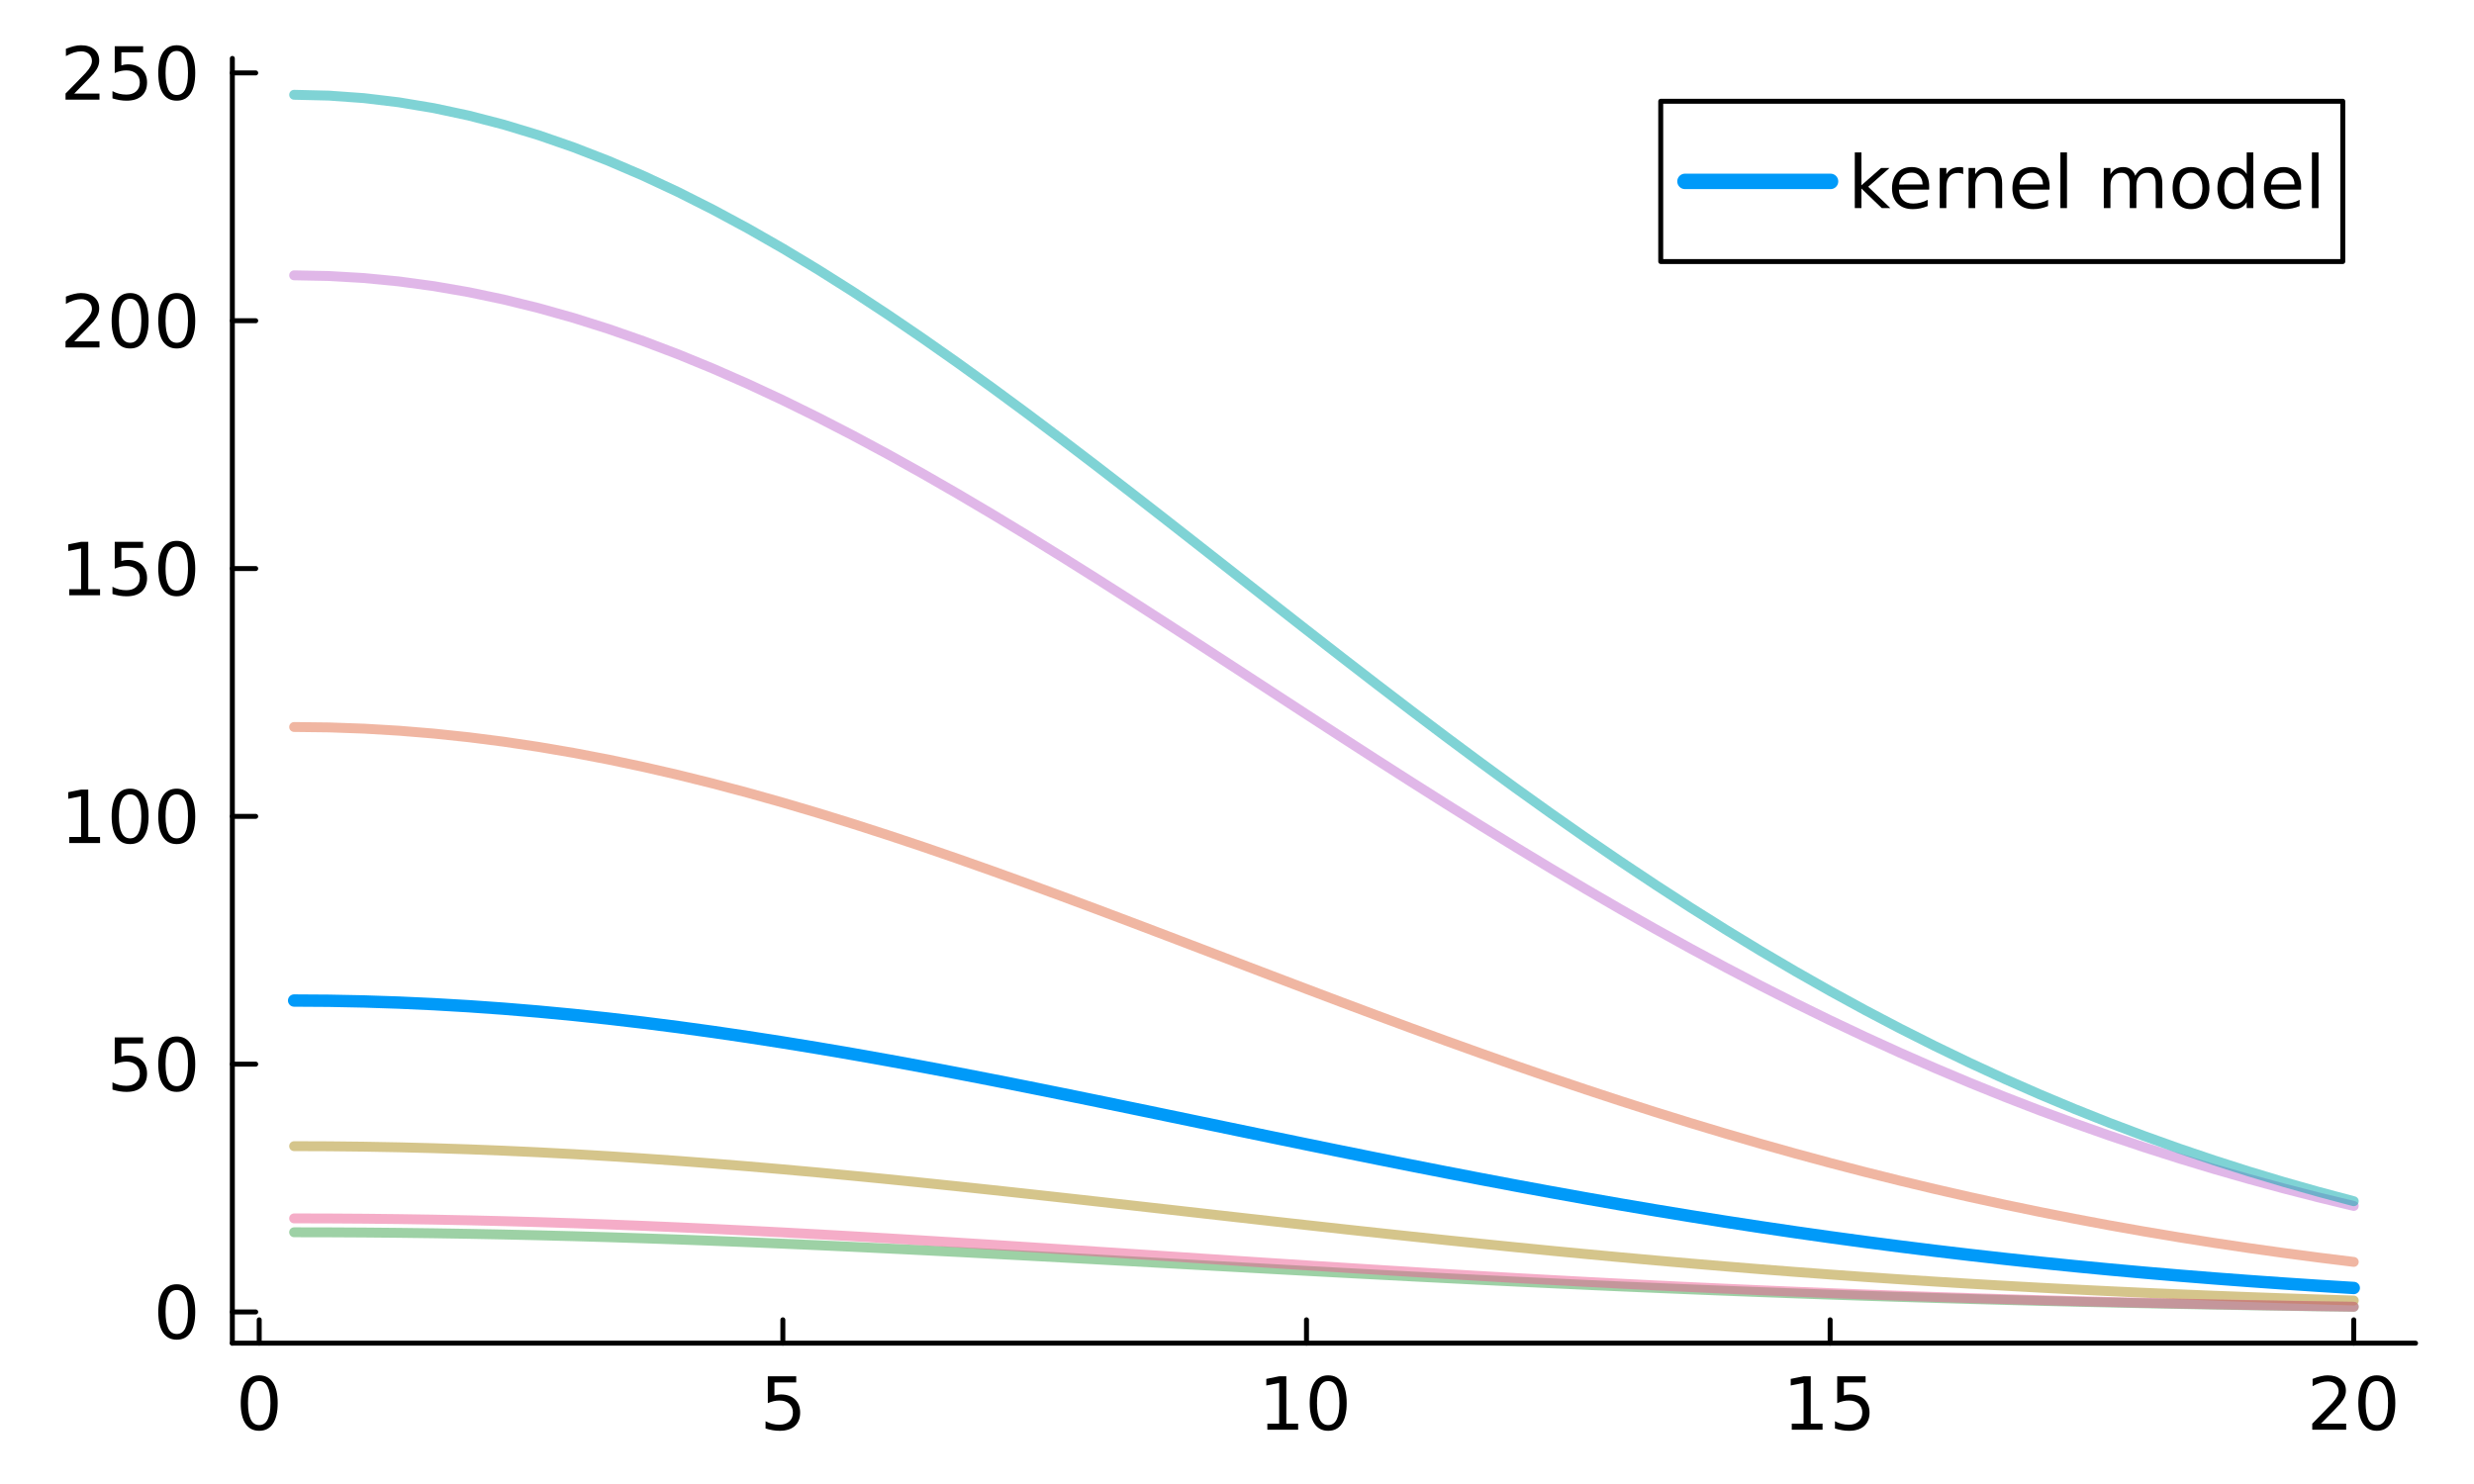 <?xml version="1.0" encoding="utf-8"?>
<svg xmlns="http://www.w3.org/2000/svg" xmlns:xlink="http://www.w3.org/1999/xlink" width="500" height="300" viewBox="0 0 2000 1200">
<rect x="0" y="0" width="2000" height="1200" fill="#333333" stroke="none"/>
<defs>
  <clipPath id="clip520">
    <rect x="0" y="0" width="2000" height="1200"/>
  </clipPath>
</defs>
<path clip-path="url(#clip520)" d="M0 1200 L2000 1200 L2000 0 L0 0  Z" fill="#ffffff" fill-rule="evenodd" fill-opacity="1"/>
<defs>
  <clipPath id="clip521">
    <rect x="400" y="0" width="1401" height="1200"/>
  </clipPath>
</defs>
<path clip-path="url(#clip520)" d="M187.824 1086.13 L1952.76 1086.13 L1952.76 47.244 L187.824 47.244  Z" fill="#ffffff" fill-rule="evenodd" fill-opacity="1"/>
<defs>
  <clipPath id="clip522">
    <rect x="187" y="47" width="1766" height="1040"/>
  </clipPath>
</defs>
<polyline clip-path="url(#clip520)" style="stroke:#000000; stroke-linecap:round; stroke-linejoin:round; stroke-width:4; stroke-opacity:1; fill:none" points="187.824,1086.13 1952.76,1086.13 "/>
<polyline clip-path="url(#clip520)" style="stroke:#000000; stroke-linecap:round; stroke-linejoin:round; stroke-width:4; stroke-opacity:1; fill:none" points="209.554,1086.13 209.554,1067.23 "/>
<polyline clip-path="url(#clip520)" style="stroke:#000000; stroke-linecap:round; stroke-linejoin:round; stroke-width:4; stroke-opacity:1; fill:none" points="632.867,1086.13 632.867,1067.23 "/>
<polyline clip-path="url(#clip520)" style="stroke:#000000; stroke-linecap:round; stroke-linejoin:round; stroke-width:4; stroke-opacity:1; fill:none" points="1056.18,1086.13 1056.18,1067.23 "/>
<polyline clip-path="url(#clip520)" style="stroke:#000000; stroke-linecap:round; stroke-linejoin:round; stroke-width:4; stroke-opacity:1; fill:none" points="1479.49,1086.13 1479.49,1067.23 "/>
<polyline clip-path="url(#clip520)" style="stroke:#000000; stroke-linecap:round; stroke-linejoin:round; stroke-width:4; stroke-opacity:1; fill:none" points="1902.8,1086.13 1902.8,1067.23 "/>
<path clip-path="url(#clip520)" d="M209.554 1116.78 Q205.04 1116.78 202.754 1121.23 Q200.497 1125.66 200.497 1134.57 Q200.497 1143.45 202.754 1147.91 Q205.04 1152.34 209.554 1152.34 Q214.097 1152.34 216.354 1147.91 Q218.639 1143.45 218.639 1134.57 Q218.639 1125.66 216.354 1121.23 Q214.097 1116.78 209.554 1116.78 M209.554 1112.15 Q216.816 1112.15 220.636 1117.9 Q224.484 1123.63 224.484 1134.57 Q224.484 1145.48 220.636 1151.24 Q216.816 1156.97 209.554 1156.97 Q202.291 1156.97 198.443 1151.24 Q194.623 1145.48 194.623 1134.57 Q194.623 1123.63 198.443 1117.9 Q202.291 1112.15 209.554 1112.15 Z" fill="#000000" fill-rule="nonzero" fill-opacity="1" /><path clip-path="url(#clip520)" d="M620.714 1112.93 L643.659 1112.93 L643.659 1117.85 L626.067 1117.85 L626.067 1128.44 Q627.34 1128 628.613 1127.8 Q629.886 1127.57 631.159 1127.57 Q638.393 1127.57 642.618 1131.53 Q646.842 1135.5 646.842 1142.27 Q646.842 1149.24 642.502 1153.12 Q638.162 1156.97 630.262 1156.97 Q627.543 1156.97 624.707 1156.5 Q621.9 1156.04 618.891 1155.12 L618.891 1149.24 Q621.495 1150.66 624.273 1151.35 Q627.051 1152.05 630.147 1152.05 Q635.152 1152.05 638.075 1149.41 Q640.997 1146.78 640.997 1142.27 Q640.997 1137.75 638.075 1135.12 Q635.152 1132.49 630.147 1132.49 Q627.803 1132.49 625.459 1133.01 Q623.144 1133.53 620.714 1134.63 L620.714 1112.93 Z" fill="#000000" fill-rule="nonzero" fill-opacity="1" /><path clip-path="url(#clip520)" d="M1024.54 1151.21 L1034.09 1151.21 L1034.09 1118.25 L1023.7 1120.34 L1023.7 1115.01 L1034.03 1112.93 L1039.87 1112.93 L1039.87 1151.21 L1049.42 1151.21 L1049.42 1156.13 L1024.54 1156.13 L1024.54 1151.21 Z" fill="#000000" fill-rule="nonzero" fill-opacity="1" /><path clip-path="url(#clip520)" d="M1073.73 1116.78 Q1069.21 1116.78 1066.93 1121.23 Q1064.67 1125.66 1064.67 1134.57 Q1064.67 1143.45 1066.93 1147.91 Q1069.21 1152.34 1073.73 1152.34 Q1078.27 1152.34 1080.53 1147.91 Q1082.81 1143.45 1082.81 1134.57 Q1082.81 1125.66 1080.53 1121.23 Q1078.27 1116.78 1073.73 1116.78 M1073.73 1112.15 Q1080.99 1112.15 1084.81 1117.9 Q1088.66 1123.63 1088.66 1134.57 Q1088.66 1145.48 1084.81 1151.24 Q1080.99 1156.97 1073.73 1156.97 Q1066.47 1156.97 1062.62 1151.24 Q1058.8 1145.48 1058.8 1134.57 Q1058.8 1123.63 1062.62 1117.9 Q1066.47 1112.15 1073.73 1112.15 Z" fill="#000000" fill-rule="nonzero" fill-opacity="1" /><path clip-path="url(#clip520)" d="M1448.47 1151.21 L1458.02 1151.21 L1458.02 1118.25 L1447.63 1120.34 L1447.63 1115.01 L1457.96 1112.93 L1463.81 1112.93 L1463.81 1151.21 L1473.36 1151.21 L1473.36 1156.13 L1448.47 1156.13 L1448.47 1151.21 Z" fill="#000000" fill-rule="nonzero" fill-opacity="1" /><path clip-path="url(#clip520)" d="M1485.22 1112.93 L1508.17 1112.93 L1508.17 1117.85 L1490.57 1117.85 L1490.57 1128.44 Q1491.85 1128 1493.12 1127.8 Q1494.39 1127.57 1495.67 1127.57 Q1502.9 1127.57 1507.13 1131.53 Q1511.35 1135.5 1511.35 1142.27 Q1511.35 1149.24 1507.01 1153.12 Q1502.67 1156.97 1494.77 1156.97 Q1492.05 1156.97 1489.21 1156.5 Q1486.41 1156.04 1483.4 1155.12 L1483.4 1149.24 Q1486 1150.66 1488.78 1151.35 Q1491.56 1152.05 1494.65 1152.05 Q1499.66 1152.05 1502.58 1149.41 Q1505.5 1146.78 1505.5 1142.27 Q1505.5 1137.75 1502.58 1135.12 Q1499.66 1132.49 1494.65 1132.49 Q1492.31 1132.49 1489.97 1133.01 Q1487.65 1133.53 1485.22 1134.63 L1485.22 1112.93 Z" fill="#000000" fill-rule="nonzero" fill-opacity="1" /><path clip-path="url(#clip520)" d="M1876.27 1151.21 L1896.67 1151.21 L1896.67 1156.13 L1869.24 1156.13 L1869.24 1151.21 Q1872.57 1147.77 1878.3 1141.98 Q1884.06 1136.16 1885.53 1134.48 Q1888.34 1131.33 1889.44 1129.16 Q1890.57 1126.96 1890.57 1124.85 Q1890.57 1121.41 1888.13 1119.24 Q1885.73 1117.07 1881.86 1117.07 Q1879.11 1117.07 1876.04 1118.02 Q1873 1118.98 1869.53 1120.91 L1869.53 1115.01 Q1873.06 1113.59 1876.13 1112.87 Q1879.19 1112.15 1881.74 1112.15 Q1888.45 1112.15 1892.45 1115.5 Q1896.44 1118.86 1896.44 1124.47 Q1896.44 1127.13 1895.43 1129.54 Q1894.44 1131.91 1891.81 1135.15 Q1891.09 1135.99 1887.21 1140.01 Q1883.33 1144 1876.27 1151.21 Z" fill="#000000" fill-rule="nonzero" fill-opacity="1" /><path clip-path="url(#clip520)" d="M1921.44 1116.78 Q1916.93 1116.78 1914.64 1121.23 Q1912.38 1125.66 1912.38 1134.57 Q1912.38 1143.45 1914.64 1147.91 Q1916.93 1152.34 1921.44 1152.34 Q1925.98 1152.34 1928.24 1147.91 Q1930.52 1143.45 1930.52 1134.57 Q1930.52 1125.66 1928.24 1121.23 Q1925.98 1116.78 1921.44 1116.78 M1921.44 1112.15 Q1928.7 1112.15 1932.52 1117.9 Q1936.37 1123.63 1936.37 1134.57 Q1936.37 1145.48 1932.52 1151.24 Q1928.7 1156.97 1921.44 1156.97 Q1914.18 1156.97 1910.33 1151.24 Q1906.51 1145.48 1906.51 1134.57 Q1906.51 1123.63 1910.33 1117.9 Q1914.18 1112.15 1921.44 1112.15 Z" fill="#000000" fill-rule="nonzero" fill-opacity="1" /><polyline clip-path="url(#clip520)" style="stroke:#000000; stroke-linecap:round; stroke-linejoin:round; stroke-width:4; stroke-opacity:1; fill:none" points="187.824,1086.13 187.824,47.244 "/>
<polyline clip-path="url(#clip520)" style="stroke:#000000; stroke-linecap:round; stroke-linejoin:round; stroke-width:4; stroke-opacity:1; fill:none" points="187.824,1060.87 206.721,1060.87 "/>
<polyline clip-path="url(#clip520)" style="stroke:#000000; stroke-linecap:round; stroke-linejoin:round; stroke-width:4; stroke-opacity:1; fill:none" points="187.824,860.491 206.721,860.491 "/>
<polyline clip-path="url(#clip520)" style="stroke:#000000; stroke-linecap:round; stroke-linejoin:round; stroke-width:4; stroke-opacity:1; fill:none" points="187.824,660.113 206.721,660.113 "/>
<polyline clip-path="url(#clip520)" style="stroke:#000000; stroke-linecap:round; stroke-linejoin:round; stroke-width:4; stroke-opacity:1; fill:none" points="187.824,459.734 206.721,459.734 "/>
<polyline clip-path="url(#clip520)" style="stroke:#000000; stroke-linecap:round; stroke-linejoin:round; stroke-width:4; stroke-opacity:1; fill:none" points="187.824,259.355 206.721,259.355 "/>
<polyline clip-path="url(#clip520)" style="stroke:#000000; stroke-linecap:round; stroke-linejoin:round; stroke-width:4; stroke-opacity:1; fill:none" points="187.824,58.976 206.721,58.976 "/>
<path clip-path="url(#clip520)" d="M142.893 1043.12 Q138.379 1043.12 136.094 1047.57 Q133.837 1052 133.837 1060.91 Q133.837 1069.8 136.094 1074.25 Q138.379 1078.68 142.893 1078.68 Q147.436 1078.68 149.693 1074.25 Q151.979 1069.8 151.979 1060.91 Q151.979 1052 149.693 1047.57 Q147.436 1043.12 142.893 1043.12 M142.893 1038.49 Q150.156 1038.49 153.975 1044.25 Q157.824 1049.98 157.824 1060.91 Q157.824 1071.82 153.975 1077.58 Q150.156 1083.31 142.893 1083.31 Q135.631 1083.31 131.782 1077.58 Q127.963 1071.82 127.963 1060.91 Q127.963 1049.98 131.782 1044.25 Q135.631 1038.49 142.893 1038.49 Z" fill="#000000" fill-rule="nonzero" fill-opacity="1" /><path clip-path="url(#clip520)" d="M92.749 838.891 L115.694 838.891 L115.694 843.81 L98.102 843.81 L98.102 854.4 Q99.375 853.966 100.648 853.764 Q101.921 853.532 103.194 853.532 Q110.428 853.532 114.653 857.497 Q118.877 861.461 118.877 868.231 Q118.877 875.205 114.537 879.082 Q110.197 882.93 102.297 882.93 Q99.578 882.93 96.742 882.467 Q93.935 882.005 90.926 881.079 L90.926 875.205 Q93.53 876.623 96.308 877.317 Q99.086 878.011 102.182 878.011 Q107.187 878.011 110.11 875.378 Q113.032 872.745 113.032 868.231 Q113.032 863.718 110.11 861.084 Q107.187 858.451 102.182 858.451 Q99.838 858.451 97.494 858.972 Q95.179 859.493 92.749 860.593 L92.749 838.891 Z" fill="#000000" fill-rule="nonzero" fill-opacity="1" /><path clip-path="url(#clip520)" d="M142.893 842.74 Q138.379 842.74 136.094 847.196 Q133.837 851.623 133.837 860.535 Q133.837 869.418 136.094 873.874 Q138.379 878.301 142.893 878.301 Q147.436 878.301 149.693 873.874 Q151.979 869.418 151.979 860.535 Q151.979 851.623 149.693 847.196 Q147.436 842.74 142.893 842.74 M142.893 838.11 Q150.156 838.11 153.975 843.868 Q157.824 849.597 157.824 860.535 Q157.824 871.443 153.975 877.201 Q150.156 882.93 142.893 882.93 Q135.631 882.93 131.782 877.201 Q127.963 871.443 127.963 860.535 Q127.963 849.597 131.782 843.868 Q135.631 838.11 142.893 838.11 Z" fill="#000000" fill-rule="nonzero" fill-opacity="1" /><path clip-path="url(#clip520)" d="M56.001 676.794 L65.55 676.794 L65.55 643.837 L55.162 645.92 L55.162 640.596 L65.492 638.513 L71.337 638.513 L71.337 676.794 L80.885 676.794 L80.885 681.713 L56.001 681.713 L56.001 676.794 Z" fill="#000000" fill-rule="nonzero" fill-opacity="1" /><path clip-path="url(#clip520)" d="M105.191 642.361 Q100.677 642.361 98.391 646.817 Q96.134 651.244 96.134 660.156 Q96.134 669.039 98.391 673.495 Q100.677 677.922 105.191 677.922 Q109.734 677.922 111.991 673.495 Q114.277 669.039 114.277 660.156 Q114.277 651.244 111.991 646.817 Q109.734 642.361 105.191 642.361 M105.191 637.731 Q112.454 637.731 116.273 643.489 Q120.121 649.219 120.121 660.156 Q120.121 671.064 116.273 676.823 Q112.454 682.552 105.191 682.552 Q97.928 682.552 94.08 676.823 Q90.26 671.064 90.26 660.156 Q90.26 649.219 94.08 643.489 Q97.928 637.731 105.191 637.731 Z" fill="#000000" fill-rule="nonzero" fill-opacity="1" /><path clip-path="url(#clip520)" d="M142.893 642.361 Q138.379 642.361 136.094 646.817 Q133.837 651.244 133.837 660.156 Q133.837 669.039 136.094 673.495 Q138.379 677.922 142.893 677.922 Q147.436 677.922 149.693 673.495 Q151.979 669.039 151.979 660.156 Q151.979 651.244 149.693 646.817 Q147.436 642.361 142.893 642.361 M142.893 637.731 Q150.156 637.731 153.975 643.489 Q157.824 649.219 157.824 660.156 Q157.824 671.064 153.975 676.823 Q150.156 682.552 142.893 682.552 Q135.631 682.552 131.782 676.823 Q127.963 671.064 127.963 660.156 Q127.963 649.219 131.782 643.489 Q135.631 637.731 142.893 637.731 Z" fill="#000000" fill-rule="nonzero" fill-opacity="1" /><path clip-path="url(#clip520)" d="M56.001 476.415 L65.55 476.415 L65.55 443.458 L55.162 445.541 L55.162 440.217 L65.492 438.134 L71.337 438.134 L71.337 476.415 L80.885 476.415 L80.885 481.334 L56.001 481.334 L56.001 476.415 Z" fill="#000000" fill-rule="nonzero" fill-opacity="1" /><path clip-path="url(#clip520)" d="M92.749 438.134 L115.694 438.134 L115.694 443.053 L98.102 443.053 L98.102 453.643 Q99.375 453.209 100.648 453.006 Q101.921 452.775 103.194 452.775 Q110.428 452.775 114.653 456.739 Q118.877 460.703 118.877 467.474 Q118.877 474.447 114.537 478.325 Q110.197 482.173 102.297 482.173 Q99.578 482.173 96.742 481.71 Q93.935 481.247 90.926 480.321 L90.926 474.447 Q93.53 475.865 96.308 476.56 Q99.086 477.254 102.182 477.254 Q107.187 477.254 110.11 474.621 Q113.032 471.988 113.032 467.474 Q113.032 462.96 110.11 460.327 Q107.187 457.694 102.182 457.694 Q99.838 457.694 97.494 458.215 Q95.179 458.736 92.749 459.835 L92.749 438.134 Z" fill="#000000" fill-rule="nonzero" fill-opacity="1" /><path clip-path="url(#clip520)" d="M142.893 441.982 Q138.379 441.982 136.094 446.438 Q133.837 450.865 133.837 459.777 Q133.837 468.66 136.094 473.116 Q138.379 477.543 142.893 477.543 Q147.436 477.543 149.693 473.116 Q151.979 468.66 151.979 459.777 Q151.979 450.865 149.693 446.438 Q147.436 441.982 142.893 441.982 M142.893 437.353 Q150.156 437.353 153.975 443.111 Q157.824 448.84 157.824 459.777 Q157.824 470.686 153.975 476.444 Q150.156 482.173 142.893 482.173 Q135.631 482.173 131.782 476.444 Q127.963 470.686 127.963 459.777 Q127.963 448.84 131.782 443.111 Q135.631 437.353 142.893 437.353 Z" fill="#000000" fill-rule="nonzero" fill-opacity="1" /><path clip-path="url(#clip520)" d="M60.023 276.036 L80.422 276.036 L80.422 280.955 L52.992 280.955 L52.992 276.036 Q56.32 272.593 62.049 266.806 Q67.807 260.99 69.282 259.312 Q72.089 256.158 73.189 253.988 Q74.317 251.789 74.317 249.676 Q74.317 246.233 71.887 244.063 Q69.485 241.893 65.608 241.893 Q62.859 241.893 59.792 242.848 Q56.754 243.803 53.282 245.741 L53.282 239.838 Q56.812 238.421 59.879 237.697 Q62.946 236.974 65.492 236.974 Q72.205 236.974 76.198 240.33 Q80.191 243.687 80.191 249.3 Q80.191 251.962 79.178 254.364 Q78.195 256.736 75.561 259.977 Q74.838 260.816 70.961 264.838 Q67.084 268.831 60.023 276.036 Z" fill="#000000" fill-rule="nonzero" fill-opacity="1" /><path clip-path="url(#clip520)" d="M105.191 241.603 Q100.677 241.603 98.391 246.059 Q96.134 250.487 96.134 259.399 Q96.134 268.282 98.391 272.738 Q100.677 277.165 105.191 277.165 Q109.734 277.165 111.991 272.738 Q114.277 268.282 114.277 259.399 Q114.277 250.487 111.991 246.059 Q109.734 241.603 105.191 241.603 M105.191 236.974 Q112.454 236.974 116.273 242.732 Q120.121 248.461 120.121 259.399 Q120.121 270.307 116.273 276.065 Q112.454 281.794 105.191 281.794 Q97.928 281.794 94.08 276.065 Q90.26 270.307 90.26 259.399 Q90.26 248.461 94.08 242.732 Q97.928 236.974 105.191 236.974 Z" fill="#000000" fill-rule="nonzero" fill-opacity="1" /><path clip-path="url(#clip520)" d="M142.893 241.603 Q138.379 241.603 136.094 246.059 Q133.837 250.487 133.837 259.399 Q133.837 268.282 136.094 272.738 Q138.379 277.165 142.893 277.165 Q147.436 277.165 149.693 272.738 Q151.979 268.282 151.979 259.399 Q151.979 250.487 149.693 246.059 Q147.436 241.603 142.893 241.603 M142.893 236.974 Q150.156 236.974 153.975 242.732 Q157.824 248.461 157.824 259.399 Q157.824 270.307 153.975 276.065 Q150.156 281.794 142.893 281.794 Q135.631 281.794 131.782 276.065 Q127.963 270.307 127.963 259.399 Q127.963 248.461 131.782 242.732 Q135.631 236.974 142.893 236.974 Z" fill="#000000" fill-rule="nonzero" fill-opacity="1" /><path clip-path="url(#clip520)" d="M60.023 75.657 L80.422 75.657 L80.422 80.576 L52.992 80.576 L52.992 75.657 Q56.32 72.214 62.049 66.427 Q67.807 60.611 69.282 58.933 Q72.089 55.779 73.189 53.609 Q74.317 51.41 74.317 49.298 Q74.317 45.854 71.887 43.684 Q69.485 41.514 65.608 41.514 Q62.859 41.514 59.792 42.469 Q56.754 43.424 53.282 45.362 L53.282 39.46 Q56.812 38.042 59.879 37.319 Q62.946 36.595 65.492 36.595 Q72.205 36.595 76.198 39.952 Q80.191 43.308 80.191 48.922 Q80.191 51.584 79.178 53.985 Q78.195 56.358 75.561 59.599 Q74.838 60.438 70.961 64.46 Q67.084 68.453 60.023 75.657 Z" fill="#000000" fill-rule="nonzero" fill-opacity="1" /><path clip-path="url(#clip520)" d="M92.749 37.376 L115.694 37.376 L115.694 42.295 L98.102 42.295 L98.102 52.886 Q99.375 52.452 100.648 52.249 Q101.921 52.017 103.194 52.017 Q110.428 52.017 114.653 55.982 Q118.877 59.946 118.877 66.716 Q118.877 73.69 114.537 77.567 Q110.197 81.415 102.297 81.415 Q99.578 81.415 96.742 80.953 Q93.935 80.49 90.926 79.564 L90.926 73.69 Q93.53 75.108 96.308 75.802 Q99.086 76.496 102.182 76.496 Q107.187 76.496 110.11 73.863 Q113.032 71.23 113.032 66.716 Q113.032 62.203 110.11 59.569 Q107.187 56.937 102.182 56.937 Q99.838 56.937 97.494 57.457 Q95.179 57.978 92.749 59.078 L92.749 37.376 Z" fill="#000000" fill-rule="nonzero" fill-opacity="1" /><path clip-path="url(#clip520)" d="M142.893 41.225 Q138.379 41.225 136.094 45.681 Q133.837 50.108 133.837 59.02 Q133.837 67.903 136.094 72.359 Q138.379 76.786 142.893 76.786 Q147.436 76.786 149.693 72.359 Q151.979 67.903 151.979 59.02 Q151.979 50.108 149.693 45.681 Q147.436 41.225 142.893 41.225 M142.893 36.595 Q150.156 36.595 153.975 42.353 Q157.824 48.082 157.824 59.02 Q157.824 69.928 153.975 75.686 Q150.156 81.415 142.893 81.415 Q135.631 81.415 131.782 75.686 Q127.963 69.928 127.963 59.02 Q127.963 48.082 131.782 42.353 Q135.631 36.595 142.893 36.595 Z" fill="#000000" fill-rule="nonzero" fill-opacity="1" /><polyline clip-path="url(#clip522)" style="stroke:#009af9; stroke-linecap:round; stroke-linejoin:round; stroke-width:10; stroke-opacity:1; fill:none" points="237.775,809.058 265.996,809.243 294.216,809.799 322.437,810.722 350.658,812.008 378.879,813.653 407.1,815.648 435.321,817.986 463.541,820.655 491.762,823.645 519.983,826.943 548.204,830.534 576.425,834.404 604.646,838.537 632.867,842.916 661.087,847.523 689.308,852.34 717.529,857.349 745.75,862.53 773.971,867.864 802.192,873.33 830.413,878.91 858.633,884.584 886.854,890.333 915.075,896.137 943.296,901.978 971.517,907.837 999.738,913.697 1027.96,919.542 1056.18,925.354 1084.4,931.118 1112.62,936.82 1140.84,942.446 1169.06,947.984 1197.28,953.421 1225.5,958.746 1253.73,963.951 1281.95,969.026 1310.17,973.963 1338.39,978.756 1366.61,983.398 1394.83,987.886 1423.05,992.216 1451.27,996.383 1479.49,1000.39 1507.71,1004.23 1535.93,1007.9 1564.15,1011.41 1592.38,1014.75 1620.6,1017.93 1648.82,1020.95 1677.04,1023.81 1705.26,1026.52 1733.48,1029.08 1761.7,1031.49 1789.92,1033.76 1818.14,1035.88 1846.36,1037.88 1874.58,1039.75 1902.8,1041.49 "/>
<polyline clip-path="url(#clip522)" style="stroke:#e26f46; stroke-linecap:round; stroke-linejoin:round; stroke-width:8; stroke-opacity:0.5; fill:none" points="237.775,587.865 265.996,588.199 294.216,589.2 322.437,590.863 350.658,593.181 378.879,596.145 407.1,599.742 435.321,603.957 463.541,608.772 491.762,614.169 519.983,620.124 548.204,626.614 576.425,633.612 604.646,641.09 632.867,649.021 661.087,657.371 689.308,666.111 717.529,675.206 745.75,684.624 773.971,694.33 802.192,704.29 830.413,714.469 858.633,724.832 886.854,735.345 915.075,745.975 943.296,756.688 971.517,767.451 999.738,778.233 1027.96,789.002 1056.18,799.731 1084.4,810.391 1112.62,820.954 1140.84,831.397 1169.06,841.694 1197.28,851.826 1225.5,861.77 1253.73,871.509 1281.95,881.026 1310.17,890.305 1338.39,899.335 1366.61,908.102 1394.83,916.597 1423.05,924.813 1451.27,932.741 1479.49,940.378 1507.71,947.72 1535.93,954.764 1564.15,961.511 1592.38,967.959 1620.6,974.112 1648.82,979.972 1677.04,985.542 1705.26,990.828 1733.48,995.835 1761.7,1000.57 1789.92,1005.04 1818.14,1009.25 1846.36,1013.21 1874.58,1016.93 1902.8,1020.41 "/>
<polyline clip-path="url(#clip522)" style="stroke:#3da44d; stroke-linecap:round; stroke-linejoin:round; stroke-width:8; stroke-opacity:0.5; fill:none" points="237.775,996.444 265.996,996.495 294.216,996.647 322.437,996.9 350.658,997.251 378.879,997.701 407.1,998.247 435.321,998.885 463.541,999.613 491.762,1000.43 519.983,1001.33 548.204,1002.3 576.425,1003.36 604.646,1004.48 632.867,1005.67 661.087,1006.91 689.308,1008.22 717.529,1009.57 745.75,1010.96 773.971,1012.4 802.192,1013.87 830.413,1015.36 858.633,1016.88 886.854,1018.41 915.075,1019.95 943.296,1021.5 971.517,1023.06 999.738,1024.6 1027.96,1026.14 1056.18,1027.67 1084.4,1029.18 1112.62,1030.66 1140.84,1032.13 1169.06,1033.56 1197.28,1034.97 1225.5,1036.34 1253.73,1037.67 1281.95,1038.97 1310.17,1040.23 1338.39,1041.44 1366.61,1042.62 1394.83,1043.74 1423.05,1044.83 1451.27,1045.87 1479.49,1046.86 1507.71,1047.81 1535.93,1048.72 1564.15,1049.57 1592.38,1050.39 1620.6,1051.16 1648.82,1051.89 1677.04,1052.58 1705.26,1053.22 1733.48,1053.83 1761.7,1054.4 1789.92,1054.93 1818.14,1055.43 1846.36,1055.89 1874.58,1056.33 1902.8,1056.73 "/>
<polyline clip-path="url(#clip522)" style="stroke:#c271d2; stroke-linecap:round; stroke-linejoin:round; stroke-width:8; stroke-opacity:0.5; fill:none" points="237.775,222.637 265.996,223.186 294.216,224.831 322.437,227.565 350.658,231.377 378.879,236.253 407.1,242.173 435.321,249.116 463.541,257.053 491.762,265.955 519.983,275.787 548.204,286.513 576.425,298.093 604.646,310.483 632.867,323.638 661.087,337.511 689.308,352.052 717.529,367.21 745.75,382.933 773.971,399.167 802.192,415.858 830.413,432.951 858.633,450.391 886.854,468.124 915.075,486.096 943.296,504.252 971.517,522.541 999.738,540.91 1027.96,559.31 1056.18,577.692 1084.4,596.01 1112.62,614.219 1140.84,632.277 1169.06,650.143 1197.28,667.78 1225.5,685.152 1253.73,702.226 1281.95,718.973 1310.17,735.364 1338.39,751.376 1366.61,766.985 1394.83,782.172 1423.05,796.92 1451.27,811.216 1479.49,825.046 1507.71,838.402 1535.93,851.276 1564.15,863.663 1592.38,875.562 1620.6,886.97 1648.82,897.89 1677.04,908.324 1705.26,918.277 1733.48,927.755 1761.7,936.766 1789.92,945.318 1818.14,953.422 1846.36,961.088 1874.58,968.329 1902.8,975.157 "/>
<polyline clip-path="url(#clip522)" style="stroke:#ac8d18; stroke-linecap:round; stroke-linejoin:round; stroke-width:8; stroke-opacity:0.5; fill:none" points="237.775,926.813 265.996,926.916 294.216,927.225 322.437,927.737 350.658,928.451 378.879,929.364 407.1,930.471 435.321,931.767 463.541,933.246 491.762,934.903 519.983,936.728 548.204,938.716 576.425,940.855 604.646,943.139 632.867,945.556 661.087,948.098 689.308,950.752 717.529,953.509 745.75,956.358 773.971,959.288 802.192,962.287 830.413,965.344 858.633,968.449 886.854,971.59 915.075,974.757 943.296,977.939 971.517,981.126 999.738,984.309 1027.96,987.477 1056.18,990.622 1084.4,993.736 1112.62,996.81 1140.84,999.837 1169.06,1002.81 1197.28,1005.72 1225.5,1008.57 1253.73,1011.35 1281.95,1014.05 1310.17,1016.67 1338.39,1019.21 1366.61,1021.66 1394.83,1024.03 1423.05,1026.31 1451.27,1028.49 1479.49,1030.59 1507.71,1032.59 1535.93,1034.5 1564.15,1036.32 1592.38,1038.05 1620.6,1039.68 1648.82,1041.24 1677.04,1042.7 1705.26,1044.08 1733.48,1045.39 1761.7,1046.61 1789.92,1047.75 1818.14,1048.83 1846.36,1049.83 1874.58,1050.76 1902.8,1051.63 "/>
<polyline clip-path="url(#clip522)" style="stroke:#00a9ad; stroke-linecap:round; stroke-linejoin:round; stroke-width:8; stroke-opacity:0.5; fill:none" points="237.775,76.647 265.996,77.324 294.216,79.354 322.437,82.728 350.658,87.431 378.879,93.445 407.1,100.746 435.321,109.303 463.541,119.081 491.762,130.042 519.983,142.142 548.204,155.332 576.425,169.561 604.646,184.775 632.867,200.913 661.087,217.917 689.308,235.721 717.529,254.261 745.75,273.469 773.971,293.278 802.192,313.618 830.413,334.421 858.633,355.617 886.854,377.136 915.075,398.911 943.296,420.875 971.517,442.961 999.738,465.107 1027.96,487.249 1056.18,509.329 1084.4,531.288 1112.62,553.073 1140.84,574.632 1169.06,595.917 1197.28,616.881 1225.5,637.484 1253.73,657.687 1281.95,677.454 1310.17,696.753 1338.39,715.557 1366.61,733.841 1394.83,751.583 1423.05,768.765 1451.27,785.372 1479.49,801.393 1507.71,816.818 1535.93,831.642 1564.15,845.862 1592.38,859.478 1620.6,872.491 1648.82,884.905 1677.04,896.728 1705.26,907.967 1733.48,918.633 1761.7,928.736 1789.92,938.291 1818.14,947.312 1846.36,955.813 1874.58,963.812 1902.8,971.325 "/>
<polyline clip-path="url(#clip522)" style="stroke:#ed5d92; stroke-linecap:round; stroke-linejoin:round; stroke-width:8; stroke-opacity:0.5; fill:none" points="237.775,985.223 265.996,985.286 294.216,985.474 322.437,985.785 350.658,986.22 378.879,986.774 407.1,987.447 435.321,988.233 463.541,989.13 491.762,990.134 519.983,991.239 548.204,992.44 576.425,993.732 604.646,995.108 632.867,996.563 661.087,998.09 689.308,999.682 717.529,1001.33 745.75,1003.03 773.971,1004.78 802.192,1006.56 830.413,1008.38 858.633,1010.21 886.854,1012.07 915.075,1013.93 943.296,1015.8 971.517,1017.67 999.738,1019.52 1027.96,1021.36 1056.18,1023.19 1084.4,1024.98 1112.62,1026.75 1140.84,1028.49 1169.06,1030.19 1197.28,1031.84 1225.5,1033.46 1253.73,1035.02 1281.95,1036.54 1310.17,1038.01 1338.39,1039.42 1366.61,1040.78 1394.83,1042.08 1423.05,1043.33 1451.27,1044.52 1479.49,1045.66 1507.71,1046.74 1535.93,1047.77 1564.15,1048.74 1592.38,1049.66 1620.6,1050.52 1648.82,1051.34 1677.04,1052.1 1705.26,1052.82 1733.48,1053.49 1761.7,1054.12 1789.92,1054.7 1818.14,1055.24 1846.36,1055.75 1874.58,1056.21 1902.8,1056.64 "/>
<path clip-path="url(#clip520)" d="M1342.55 211.474 L1893.92 211.474 L1893.92 81.874 L1342.55 81.874  Z" fill="#ffffff" fill-rule="evenodd" fill-opacity="1"/>
<polyline clip-path="url(#clip520)" style="stroke:#000000; stroke-linecap:round; stroke-linejoin:round; stroke-width:4; stroke-opacity:1; fill:none" points="1342.55,211.474 1893.92,211.474 1893.92,81.874 1342.55,81.874 1342.55,211.474 "/>
<polyline clip-path="url(#clip520)" style="stroke:#009af9; stroke-linecap:round; stroke-linejoin:round; stroke-width:12.5; stroke-opacity:1; fill:none" points="1362.16,146.674 1479.82,146.674 "/>
<path clip-path="url(#clip520)" d="M1499.43 123.251 L1504.79 123.251 L1504.79 149.842 L1520.67 135.866 L1527.47 135.866 L1510.28 151.028 L1528.19 168.274 L1521.25 168.274 L1504.79 152.446 L1504.79 168.274 L1499.43 168.274 L1499.43 123.251 Z" fill="#000000" fill-rule="nonzero" fill-opacity="1" /><path clip-path="url(#clip520)" d="M1559.56 150.739 L1559.56 153.343 L1535.08 153.343 Q1535.43 158.841 1538.38 161.734 Q1541.36 164.599 1546.65 164.599 Q1549.72 164.599 1552.59 163.846 Q1555.48 163.094 1558.32 161.59 L1558.32 166.624 Q1555.45 167.84 1552.44 168.476 Q1549.43 169.113 1546.34 169.113 Q1538.58 169.113 1534.04 164.599 Q1529.52 160.085 1529.52 152.388 Q1529.52 144.431 1533.81 139.773 Q1538.12 135.085 1545.41 135.085 Q1551.95 135.085 1555.74 139.31 Q1559.56 143.505 1559.56 150.739 M1554.24 149.176 Q1554.18 144.807 1551.78 142.203 Q1549.4 139.599 1545.47 139.599 Q1541.01 139.599 1538.32 142.116 Q1535.66 144.634 1535.25 149.205 L1554.24 149.176 Z" fill="#000000" fill-rule="nonzero" fill-opacity="1" /><path clip-path="url(#clip520)" d="M1587.08 140.843 Q1586.18 140.322 1585.11 140.091 Q1584.07 139.83 1582.79 139.83 Q1578.28 139.83 1575.85 142.782 Q1573.45 145.704 1573.45 151.202 L1573.45 168.274 L1568.1 168.274 L1568.1 135.866 L1573.45 135.866 L1573.45 140.901 Q1575.13 137.95 1577.82 136.532 Q1580.51 135.085 1584.36 135.085 Q1584.91 135.085 1585.57 135.172 Q1586.24 135.23 1587.05 135.374 L1587.08 140.843 Z" fill="#000000" fill-rule="nonzero" fill-opacity="1" /><path clip-path="url(#clip520)" d="M1618.56 148.713 L1618.56 168.274 L1613.23 168.274 L1613.23 148.887 Q1613.23 144.286 1611.44 142.001 Q1609.65 139.715 1606.06 139.715 Q1601.75 139.715 1599.26 142.464 Q1596.77 145.212 1596.77 149.958 L1596.77 168.274 L1591.42 168.274 L1591.42 135.866 L1596.77 135.866 L1596.77 140.901 Q1598.68 137.979 1601.25 136.532 Q1603.86 135.085 1607.24 135.085 Q1612.83 135.085 1615.69 138.557 Q1618.56 142.001 1618.56 148.713 Z" fill="#000000" fill-rule="nonzero" fill-opacity="1" /><path clip-path="url(#clip520)" d="M1656.9 150.739 L1656.9 153.343 L1632.42 153.343 Q1632.76 158.841 1635.72 161.734 Q1638.7 164.599 1643.99 164.599 Q1647.06 164.599 1649.92 163.846 Q1652.82 163.094 1655.65 161.59 L1655.65 166.624 Q1652.79 167.84 1649.78 168.476 Q1646.77 169.113 1643.67 169.113 Q1635.92 169.113 1631.38 164.599 Q1626.86 160.085 1626.86 152.388 Q1626.86 144.431 1631.14 139.773 Q1635.46 135.085 1642.75 135.085 Q1649.29 135.085 1653.08 139.31 Q1656.9 143.505 1656.9 150.739 M1651.57 149.176 Q1651.51 144.807 1649.11 142.203 Q1646.74 139.599 1642.81 139.599 Q1638.35 139.599 1635.66 142.116 Q1633 144.634 1632.59 149.205 L1651.57 149.176 Z" fill="#000000" fill-rule="nonzero" fill-opacity="1" /><path clip-path="url(#clip520)" d="M1665.64 123.251 L1670.96 123.251 L1670.96 168.274 L1665.64 168.274 L1665.64 123.251 Z" fill="#000000" fill-rule="nonzero" fill-opacity="1" /><path clip-path="url(#clip520)" d="M1726.17 142.087 Q1728.16 138.499 1730.94 136.792 Q1733.72 135.085 1737.48 135.085 Q1742.54 135.085 1745.29 138.644 Q1748.04 142.174 1748.04 148.713 L1748.04 168.274 L1742.69 168.274 L1742.69 148.887 Q1742.69 144.229 1741.04 141.972 Q1739.39 139.715 1736.01 139.715 Q1731.87 139.715 1729.47 142.464 Q1727.06 145.212 1727.06 149.958 L1727.06 168.274 L1721.71 168.274 L1721.71 148.887 Q1721.71 144.2 1720.06 141.972 Q1718.41 139.715 1714.97 139.715 Q1710.89 139.715 1708.49 142.492 Q1706.09 145.241 1706.09 149.958 L1706.09 168.274 L1700.73 168.274 L1700.73 135.866 L1706.09 135.866 L1706.09 140.901 Q1707.91 137.921 1710.46 136.503 Q1713 135.085 1716.5 135.085 Q1720.03 135.085 1722.49 136.879 Q1724.98 138.673 1726.17 142.087 Z" fill="#000000" fill-rule="nonzero" fill-opacity="1" /><path clip-path="url(#clip520)" d="M1771.22 139.599 Q1766.94 139.599 1764.45 142.955 Q1761.96 146.283 1761.96 152.099 Q1761.96 157.915 1764.42 161.271 Q1766.91 164.599 1771.22 164.599 Q1775.47 164.599 1777.96 161.242 Q1780.45 157.886 1780.45 152.099 Q1780.45 146.341 1777.96 142.984 Q1775.47 139.599 1771.22 139.599 M1771.22 135.085 Q1778.16 135.085 1782.13 139.599 Q1786.09 144.113 1786.09 152.099 Q1786.09 160.056 1782.13 164.599 Q1778.16 169.113 1771.22 169.113 Q1764.25 169.113 1760.28 164.599 Q1756.35 160.056 1756.35 152.099 Q1756.35 144.113 1760.28 139.599 Q1764.25 135.085 1771.22 135.085 Z" fill="#000000" fill-rule="nonzero" fill-opacity="1" /><path clip-path="url(#clip520)" d="M1816.24 140.785 L1816.24 123.251 L1821.57 123.251 L1821.57 168.274 L1816.24 168.274 L1816.24 163.412 Q1814.56 166.306 1811.99 167.724 Q1809.44 169.113 1805.85 169.113 Q1799.98 169.113 1796.28 164.425 Q1792.6 159.738 1792.6 152.099 Q1792.6 144.46 1796.28 139.773 Q1799.98 135.085 1805.85 135.085 Q1809.44 135.085 1811.99 136.503 Q1814.56 137.892 1816.24 140.785 M1798.1 152.099 Q1798.1 157.973 1800.5 161.329 Q1802.93 164.657 1807.16 164.657 Q1811.38 164.657 1813.81 161.329 Q1816.24 157.973 1816.24 152.099 Q1816.24 146.225 1813.81 142.898 Q1811.38 139.541 1807.16 139.541 Q1802.93 139.541 1800.5 142.898 Q1798.1 146.225 1798.1 152.099 Z" fill="#000000" fill-rule="nonzero" fill-opacity="1" /><path clip-path="url(#clip520)" d="M1860.25 150.739 L1860.25 153.343 L1835.77 153.343 Q1836.12 158.841 1839.07 161.734 Q1842.05 164.599 1847.35 164.599 Q1850.41 164.599 1853.28 163.846 Q1856.17 163.094 1859.01 161.59 L1859.01 166.624 Q1856.14 167.84 1853.13 168.476 Q1850.12 169.113 1847.03 169.113 Q1839.27 169.113 1834.73 164.599 Q1830.22 160.085 1830.22 152.388 Q1830.22 144.431 1834.5 139.773 Q1838.81 135.085 1846.1 135.085 Q1852.64 135.085 1856.43 139.31 Q1860.25 143.505 1860.25 150.739 M1854.93 149.176 Q1854.87 144.807 1852.47 142.203 Q1850.1 139.599 1846.16 139.599 Q1841.7 139.599 1839.01 142.116 Q1836.35 144.634 1835.95 149.205 L1854.93 149.176 Z" fill="#000000" fill-rule="nonzero" fill-opacity="1" /><path clip-path="url(#clip520)" d="M1868.99 123.251 L1874.31 123.251 L1874.31 168.274 L1868.99 168.274 L1868.99 123.251 Z" fill="#000000" fill-rule="nonzero" fill-opacity="1" /></svg>
